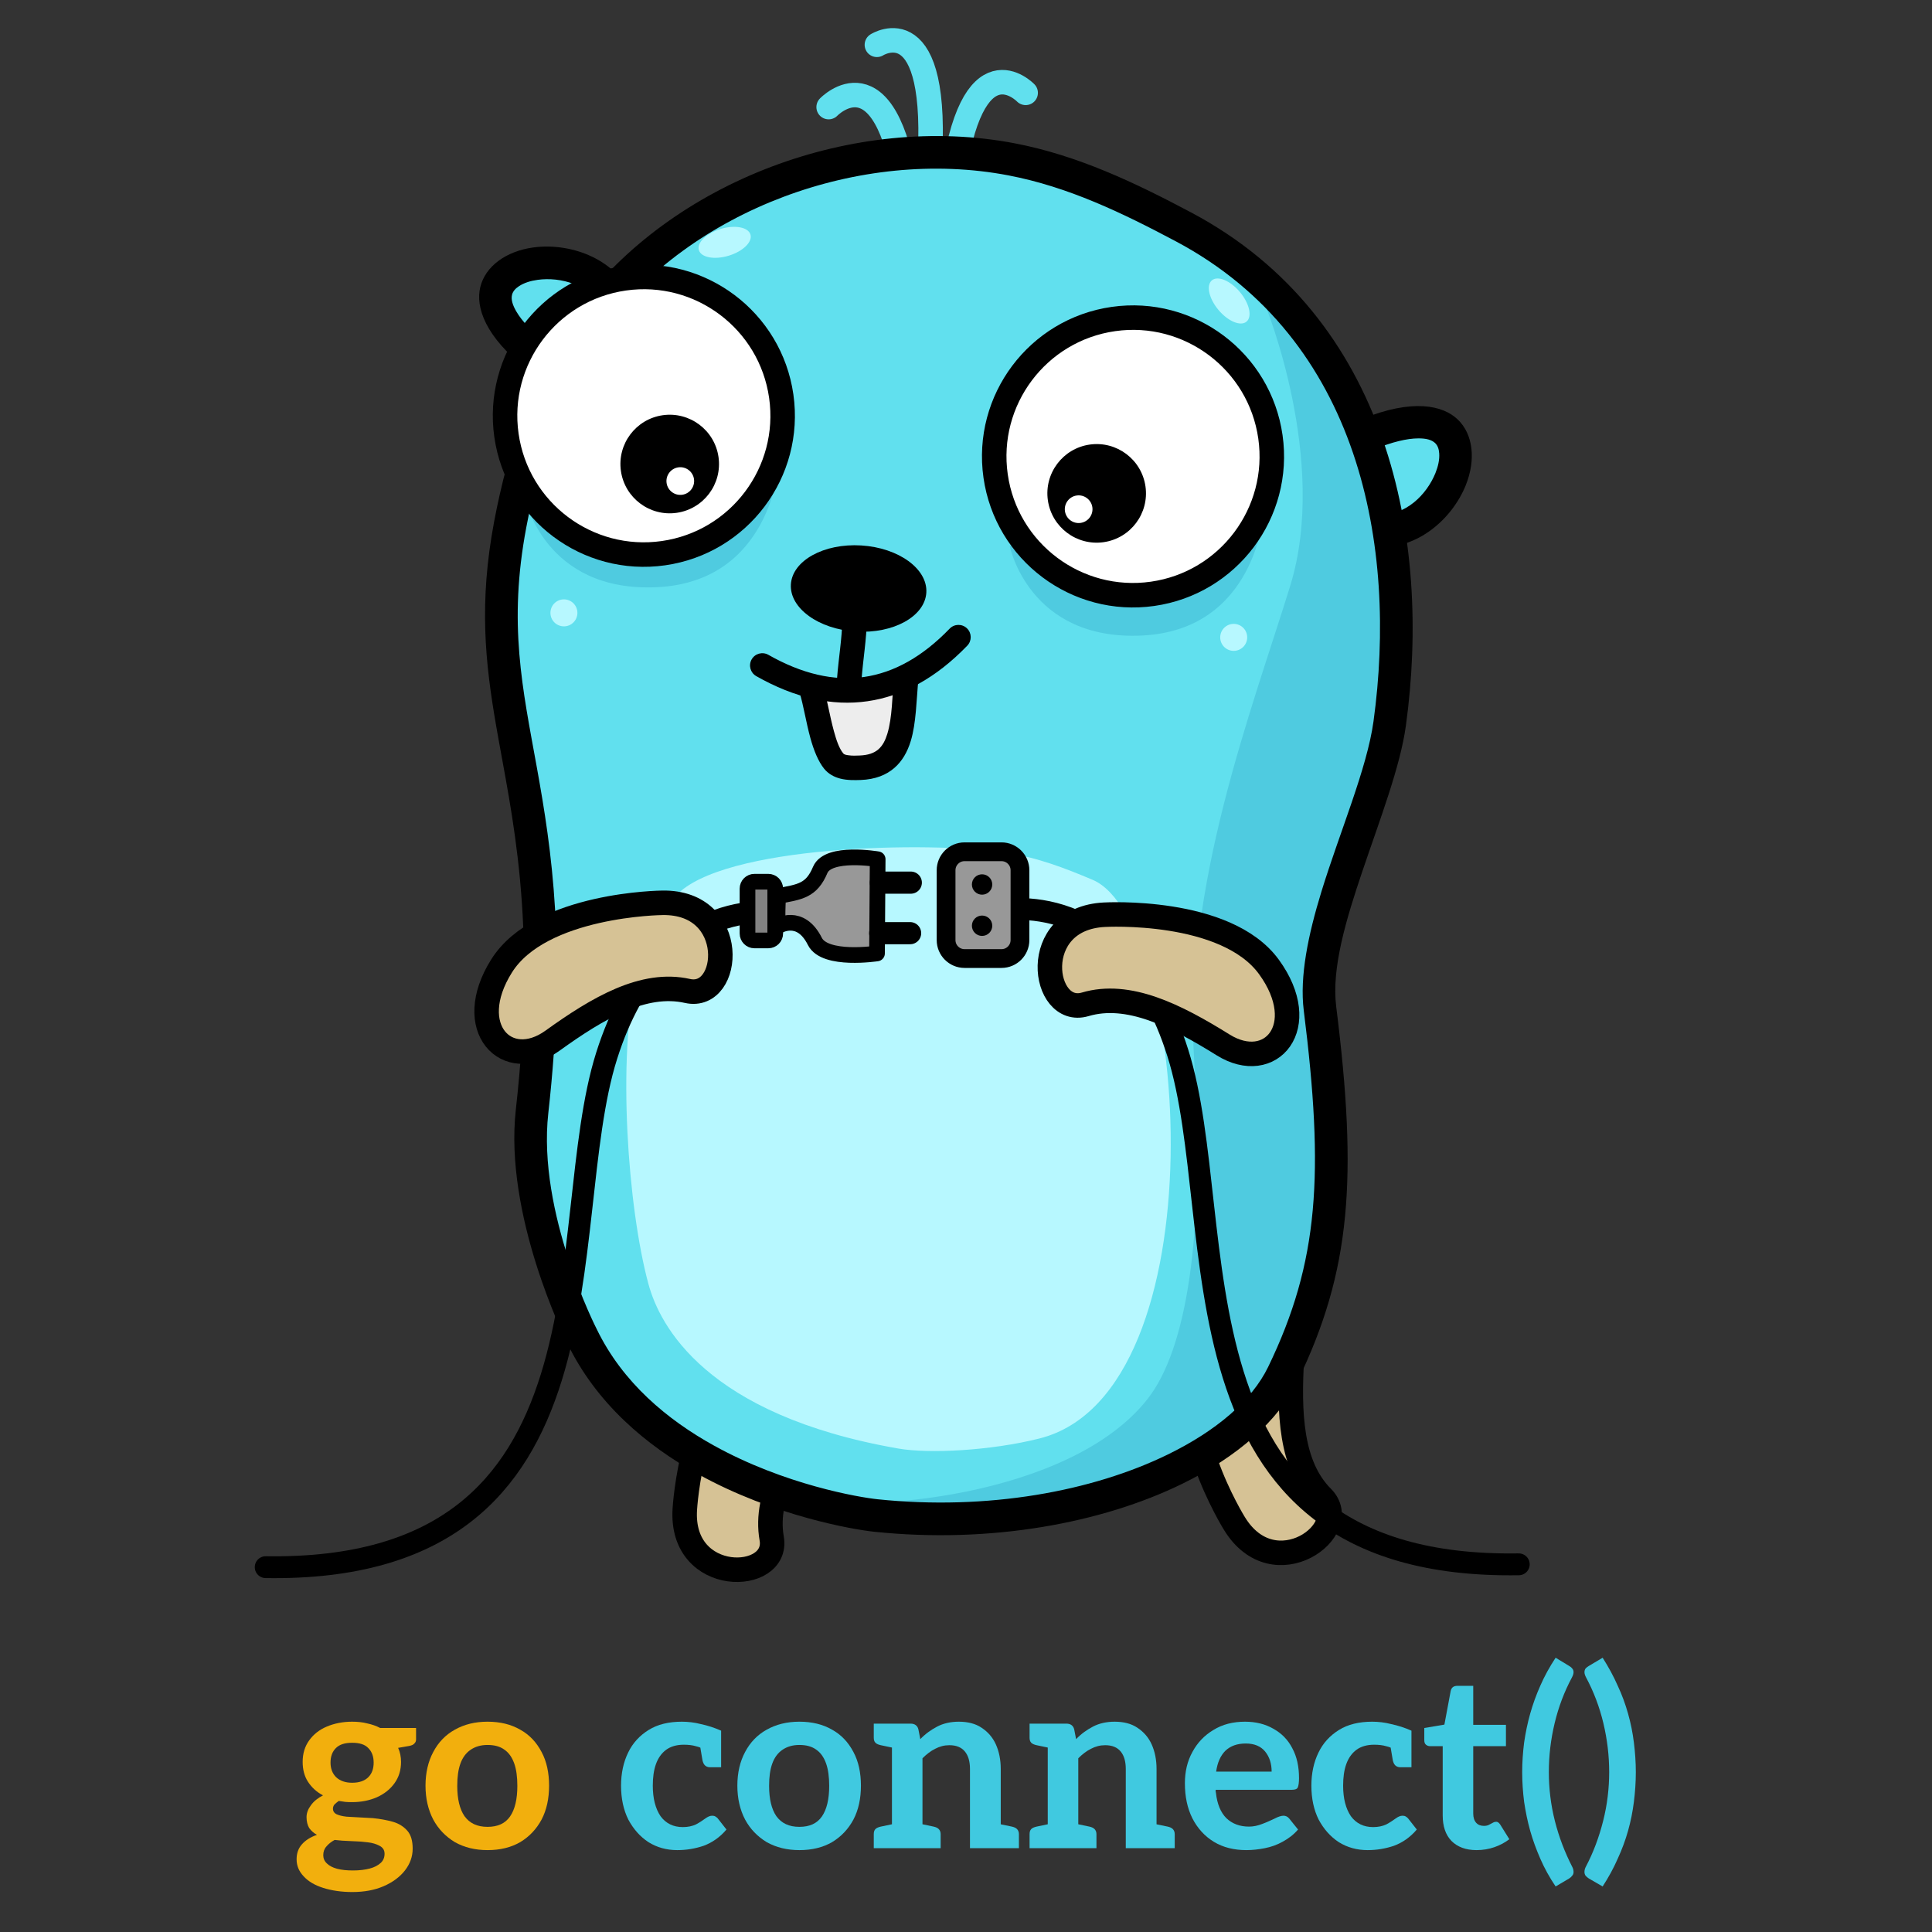 <?xml version="1.0" encoding="UTF-8" standalone="no"?><!DOCTYPE svg PUBLIC "-//W3C//DTD SVG 1.1//EN" "http://www.w3.org/Graphics/SVG/1.1/DTD/svg11.dtd"><svg width="100%" height="100%" viewBox="0 0 600 600" version="1.1" xmlns="http://www.w3.org/2000/svg" xmlns:xlink="http://www.w3.org/1999/xlink" xml:space="preserve" xmlns:serif="http://www.serif.com/" style="fill-rule:evenodd;clip-rule:evenodd;stroke-linecap:round;stroke-linejoin:round;stroke-miterlimit:1.5;"><rect x="0" y="0" width="600" height="600" fill="#333333" stroke="none"/><rect id="_17" serif:id="17" x="0" y="0" width="600" height="600" style="fill:none;"/><g><g transform="matrix(1.505,0,0,1.505,-8073.55,640.462)"><g transform="matrix(50,0,0,50,5425.34,-44.182)"><path d="M0.236,-0.522c0.022,0 0.043,0.002 0.062,0.007c0.019,0.004 0.037,0.01 0.054,0.019l0.148,0l0,0.047c0,0.007 -0.002,0.012 -0.007,0.017c-0.004,0.005 -0.011,0.008 -0.021,0.01l-0.046,0.008c0.008,0.017 0.012,0.037 0.012,0.058c0,0.034 -0.009,0.063 -0.027,0.088c-0.018,0.025 -0.042,0.044 -0.073,0.058c-0.03,0.013 -0.064,0.02 -0.102,0.02c-0.009,0 -0.019,-0 -0.028,-0.001c-0.009,-0.001 -0.018,-0.003 -0.027,-0.004c-0.007,0.005 -0.013,0.01 -0.018,0.015c-0.004,0.005 -0.006,0.011 -0.006,0.017c0,0.01 0.005,0.018 0.015,0.023c0.011,0.005 0.024,0.008 0.041,0.01c0.017,0.001 0.035,0.002 0.054,0.003c0.019,0.001 0.038,0.002 0.055,0.003c0.03,0.003 0.057,0.008 0.082,0.015c0.025,0.007 0.045,0.02 0.06,0.037c0.015,0.017 0.022,0.042 0.022,0.074c-0,0.033 -0.011,0.063 -0.032,0.09c-0.021,0.027 -0.051,0.049 -0.088,0.065c-0.037,0.016 -0.08,0.024 -0.129,0.024c-0.045,0 -0.085,-0.006 -0.12,-0.017c-0.035,-0.011 -0.062,-0.027 -0.081,-0.048c-0.019,-0.02 -0.029,-0.043 -0.029,-0.07c-0,-0.025 0.007,-0.045 0.022,-0.062c0.015,-0.017 0.036,-0.03 0.062,-0.039c-0.013,-0.007 -0.024,-0.017 -0.032,-0.028c-0.007,-0.012 -0.011,-0.027 -0.011,-0.045c-0,-0.017 0.006,-0.033 0.018,-0.049c0.012,-0.017 0.029,-0.03 0.05,-0.041c-0.027,-0.014 -0.047,-0.033 -0.062,-0.056c-0.015,-0.023 -0.022,-0.051 -0.022,-0.082c-0,-0.035 0.009,-0.064 0.027,-0.089c0.018,-0.025 0.042,-0.044 0.073,-0.057c0.031,-0.013 0.066,-0.02 0.104,-0.02Zm0.134,0.545c-0,-0.015 -0.007,-0.026 -0.021,-0.033c-0.013,-0.007 -0.029,-0.012 -0.047,-0.014c-0.007,-0.001 -0.016,-0.002 -0.028,-0.003c-0.011,-0.001 -0.024,-0.001 -0.039,-0.002c-0.014,-0.001 -0.027,-0.001 -0.04,-0.002c-0.013,-0.001 -0.023,-0.002 -0.031,-0.003c-0.013,0.007 -0.025,0.016 -0.034,0.027c-0.009,0.01 -0.013,0.022 -0.013,0.036c-0,0.013 0.005,0.025 0.015,0.034c0.01,0.01 0.024,0.017 0.042,0.022c0.019,0.005 0.041,0.007 0.066,0.007c0.027,0 0.05,-0.003 0.069,-0.008c0.019,-0.005 0.034,-0.013 0.045,-0.023c0.011,-0.01 0.016,-0.023 0.016,-0.038Zm-0.134,-0.293c0.03,0 0.052,-0.008 0.067,-0.023c0.015,-0.015 0.022,-0.035 0.022,-0.06c-0,-0.025 -0.007,-0.045 -0.022,-0.06c-0.014,-0.015 -0.036,-0.022 -0.067,-0.022c-0.03,0 -0.052,0.007 -0.067,0.022c-0.015,0.015 -0.022,0.035 -0.022,0.06c-0,0.025 0.008,0.045 0.023,0.06c0.016,0.015 0.038,0.023 0.066,0.023Z" style="fill:#f2af0d;fill-rule:nonzero;"/></g><g transform="matrix(50,0,0,50,5451.04,-44.182)"><path d="M0.281,-0.522c0.052,0 0.097,0.011 0.135,0.033c0.038,0.021 0.067,0.052 0.088,0.092c0.021,0.039 0.031,0.086 0.031,0.139c0,0.053 -0.01,0.1 -0.031,0.14c-0.021,0.039 -0.05,0.07 -0.088,0.093c-0.038,0.022 -0.083,0.033 -0.135,0.033c-0.051,-0 -0.096,-0.011 -0.135,-0.033c-0.038,-0.023 -0.068,-0.054 -0.089,-0.093c-0.021,-0.04 -0.032,-0.087 -0.032,-0.14c-0,-0.053 0.011,-0.1 0.032,-0.139c0.021,-0.04 0.051,-0.071 0.089,-0.092c0.039,-0.022 0.084,-0.033 0.135,-0.033Zm0,0.434c0.042,0 0.073,-0.014 0.093,-0.043c0.02,-0.029 0.03,-0.071 0.03,-0.126c0,-0.037 -0.004,-0.068 -0.013,-0.093c-0.009,-0.025 -0.022,-0.044 -0.041,-0.057c-0.018,-0.013 -0.041,-0.019 -0.069,-0.019c-0.028,0 -0.051,0.007 -0.07,0.02c-0.019,0.013 -0.033,0.032 -0.042,0.057c-0.009,0.025 -0.013,0.055 -0.013,0.092c0,0.054 0.01,0.096 0.03,0.125c0.021,0.029 0.052,0.044 0.095,0.044Z" style="fill:#f2af0d;fill-rule:nonzero;"/></g><g transform="matrix(50,0,0,50,5479.09,-44.182)"></g><g transform="matrix(50,0,0,50,5491.39,-44.182)"><path d="M0.257,0.008c-0.044,0 -0.084,-0.011 -0.119,-0.033c-0.035,-0.023 -0.062,-0.054 -0.083,-0.093c-0.02,-0.04 -0.03,-0.087 -0.03,-0.14c-0,-0.051 0.01,-0.097 0.029,-0.136c0.019,-0.04 0.048,-0.071 0.085,-0.094c0.037,-0.023 0.083,-0.034 0.137,-0.034c0.025,0 0.052,0.003 0.079,0.01c0.028,0.006 0.056,0.015 0.083,0.027l-0,0.073l-0.064,0.008c-0.013,-0.008 -0.027,-0.014 -0.041,-0.017c-0.013,-0.004 -0.03,-0.006 -0.049,-0.006c-0.029,0 -0.054,0.007 -0.073,0.021c-0.019,0.014 -0.033,0.034 -0.042,0.059c-0.009,0.025 -0.013,0.055 -0.013,0.089c-0,0.053 0.011,0.095 0.032,0.126c0.022,0.03 0.053,0.045 0.092,0.045c0.021,0 0.039,-0.004 0.054,-0.011c0.015,-0.008 0.027,-0.016 0.038,-0.024c0.011,-0.008 0.02,-0.012 0.029,-0.012c0.005,0 0.01,0.001 0.013,0.003c0.004,0.002 0.007,0.005 0.01,0.008l0.036,0.046c-0.027,0.032 -0.059,0.054 -0.094,0.067c-0.035,0.012 -0.072,0.018 -0.109,0.018Zm0.092,-0.442l0.089,0.022l-0,0.078l-0.046,-0c-0.009,-0 -0.016,-0.003 -0.021,-0.008c-0.005,-0.005 -0.008,-0.012 -0.01,-0.021l-0.012,-0.071Z" style="fill:#40c9e0;fill-rule:nonzero;"/></g><g transform="matrix(50,0,0,50,5515.39,-44.182)"><path d="M0.281,-0.522c0.052,0 0.097,0.011 0.135,0.033c0.038,0.021 0.067,0.052 0.088,0.092c0.021,0.039 0.031,0.086 0.031,0.139c0,0.053 -0.01,0.1 -0.031,0.14c-0.021,0.039 -0.05,0.07 -0.088,0.093c-0.038,0.022 -0.083,0.033 -0.135,0.033c-0.051,-0 -0.096,-0.011 -0.135,-0.033c-0.038,-0.023 -0.068,-0.054 -0.089,-0.093c-0.021,-0.04 -0.032,-0.087 -0.032,-0.14c-0,-0.053 0.011,-0.1 0.032,-0.139c0.021,-0.04 0.051,-0.071 0.089,-0.092c0.039,-0.022 0.084,-0.033 0.135,-0.033Zm0,0.434c0.042,0 0.073,-0.014 0.093,-0.043c0.02,-0.029 0.03,-0.071 0.03,-0.126c0,-0.037 -0.004,-0.068 -0.013,-0.093c-0.009,-0.025 -0.022,-0.044 -0.041,-0.057c-0.018,-0.013 -0.041,-0.019 -0.069,-0.019c-0.028,0 -0.051,0.007 -0.07,0.02c-0.019,0.013 -0.033,0.032 -0.042,0.057c-0.009,0.025 -0.013,0.055 -0.013,0.092c0,0.054 0.01,0.096 0.03,0.125c0.021,0.029 0.052,0.044 0.095,0.044Z" style="fill:#40c9e0;fill-rule:nonzero;"/></g><g transform="matrix(50,0,0,50,5543.44,-44.182)"><path d="M0.102,-0l0,-0.514l0.077,0c0.017,0 0.028,0.008 0.032,0.023l0.008,0.041c0.021,-0.022 0.045,-0.039 0.07,-0.052c0.025,-0.013 0.055,-0.02 0.089,-0.02c0.037,0 0.069,0.008 0.094,0.025c0.026,0.017 0.046,0.04 0.059,0.069c0.013,0.029 0.02,0.063 0.02,0.101l0,0.327l-0.127,-0l-0,-0.327c-0,-0.031 -0.007,-0.055 -0.021,-0.072c-0.014,-0.017 -0.035,-0.026 -0.064,-0.026c-0.021,0 -0.04,0.005 -0.059,0.015c-0.018,0.009 -0.035,0.022 -0.052,0.039l-0,0.371l-0.126,-0Zm-0.075,-0l-0,-0.058c-0,-0.009 0.002,-0.016 0.007,-0.021c0.005,-0.005 0.013,-0.008 0.022,-0.01l0.057,-0.012l0.013,0.101l-0.099,-0Zm0.177,-0l0.013,-0.101l0.057,0.012c0.009,0.002 0.016,0.005 0.021,0.01c0.005,0.005 0.008,0.012 0.008,0.021l-0,0.058l-0.099,-0Zm0.323,-0l0.012,-0.101l0.058,0.012c0.009,0.002 0.016,0.005 0.021,0.01c0.005,0.005 0.008,0.012 0.008,0.021l-0,0.058l-0.099,0Zm-0.401,-0.514l-0.013,0.101l-0.057,-0.012c-0.009,-0.002 -0.017,-0.005 -0.022,-0.01c-0.005,-0.005 -0.007,-0.012 -0.007,-0.021l-0,-0.058l0.099,0Z" style="fill:#40c9e0;fill-rule:nonzero;"/></g><g transform="matrix(50,0,0,50,5575.59,-44.182)"><path d="M0.102,-0l0,-0.514l0.077,0c0.017,0 0.028,0.008 0.032,0.023l0.008,0.041c0.021,-0.022 0.045,-0.039 0.07,-0.052c0.025,-0.013 0.055,-0.02 0.089,-0.02c0.037,0 0.069,0.008 0.094,0.025c0.026,0.017 0.046,0.04 0.059,0.069c0.013,0.029 0.02,0.063 0.02,0.101l0,0.327l-0.127,-0l-0,-0.327c-0,-0.031 -0.007,-0.055 -0.021,-0.072c-0.014,-0.017 -0.035,-0.026 -0.064,-0.026c-0.021,0 -0.04,0.005 -0.059,0.015c-0.018,0.009 -0.035,0.022 -0.052,0.039l-0,0.371l-0.126,-0Zm-0.075,-0l-0,-0.058c-0,-0.009 0.002,-0.016 0.007,-0.021c0.005,-0.005 0.013,-0.008 0.022,-0.01l0.057,-0.012l0.013,0.101l-0.099,-0Zm0.177,-0l0.013,-0.101l0.057,0.012c0.009,0.002 0.016,0.005 0.021,0.01c0.005,0.005 0.008,0.012 0.008,0.021l-0,0.058l-0.099,-0Zm0.323,-0l0.012,-0.101l0.058,0.012c0.009,0.002 0.016,0.005 0.021,0.01c0.005,0.005 0.008,0.012 0.008,0.021l-0,0.058l-0.099,0Zm-0.401,-0.514l-0.013,0.101l-0.057,-0.012c-0.009,-0.002 -0.017,-0.005 -0.022,-0.01c-0.005,-0.005 -0.007,-0.012 -0.007,-0.021l-0,-0.058l0.099,0Z" style="fill:#40c9e0;fill-rule:nonzero;"/></g><g transform="matrix(50,0,0,50,5607.74,-44.182)"><path d="M0.279,0.008c-0.051,0 -0.096,-0.011 -0.134,-0.034c-0.038,-0.023 -0.068,-0.056 -0.089,-0.097c-0.021,-0.042 -0.031,-0.09 -0.031,-0.145c-0,-0.048 0.01,-0.091 0.031,-0.129c0.021,-0.039 0.05,-0.069 0.087,-0.091c0.037,-0.023 0.081,-0.034 0.13,-0.034c0.045,0 0.084,0.01 0.117,0.029c0.034,0.019 0.06,0.045 0.078,0.08c0.019,0.035 0.028,0.076 0.028,0.124c-0,0.018 -0.002,0.031 -0.005,0.038c-0.003,0.007 -0.011,0.01 -0.024,0.01l-0.315,0l-0,0.006c-0,0.002 0,0.004 0.001,0.006c0.005,0.047 0.02,0.082 0.043,0.105c0.024,0.023 0.055,0.035 0.094,0.035c0.018,-0 0.036,-0.004 0.054,-0.011c0.019,-0.007 0.036,-0.015 0.051,-0.022c0.015,-0.008 0.028,-0.012 0.037,-0.012c0.009,-0 0.017,0.004 0.023,0.011l0.037,0.046c-0.018,0.021 -0.039,0.037 -0.063,0.05c-0.023,0.013 -0.048,0.022 -0.074,0.027c-0.025,0.005 -0.051,0.008 -0.076,0.008Zm-0.125,-0.324l0.229,0c0,-0.033 -0.009,-0.061 -0.027,-0.083c-0.018,-0.022 -0.045,-0.033 -0.08,-0.033c-0.035,0 -0.063,0.01 -0.084,0.03c-0.02,0.02 -0.033,0.049 -0.038,0.086Z" style="fill:#40c9e0;fill-rule:nonzero;"/></g><g transform="matrix(50,0,0,50,5633.84,-44.182)"><path d="M0.257,0.008c-0.044,0 -0.084,-0.011 -0.119,-0.033c-0.035,-0.023 -0.062,-0.054 -0.083,-0.093c-0.02,-0.04 -0.03,-0.087 -0.03,-0.14c-0,-0.051 0.01,-0.097 0.029,-0.136c0.019,-0.04 0.048,-0.071 0.085,-0.094c0.037,-0.023 0.083,-0.034 0.137,-0.034c0.025,0 0.052,0.003 0.079,0.01c0.028,0.006 0.056,0.015 0.083,0.027l-0,0.073l-0.064,0.008c-0.013,-0.008 -0.027,-0.014 -0.041,-0.017c-0.013,-0.004 -0.03,-0.006 -0.049,-0.006c-0.029,0 -0.054,0.007 -0.073,0.021c-0.019,0.014 -0.033,0.034 -0.042,0.059c-0.009,0.025 -0.013,0.055 -0.013,0.089c-0,0.053 0.011,0.095 0.032,0.126c0.022,0.03 0.053,0.045 0.092,0.045c0.021,0 0.039,-0.004 0.054,-0.011c0.015,-0.008 0.027,-0.016 0.038,-0.024c0.011,-0.008 0.02,-0.012 0.029,-0.012c0.005,0 0.01,0.001 0.013,0.003c0.004,0.002 0.007,0.005 0.01,0.008l0.036,0.046c-0.027,0.032 -0.059,0.054 -0.094,0.067c-0.035,0.012 -0.072,0.018 -0.109,0.018Zm0.092,-0.442l0.089,0.022l-0,0.078l-0.046,-0c-0.009,-0 -0.016,-0.003 -0.021,-0.008c-0.005,-0.005 -0.008,-0.012 -0.01,-0.021l-0.012,-0.071Z" style="fill:#40c9e0;fill-rule:nonzero;"/></g><g transform="matrix(50,0,0,50,5657.84,-44.182)"><path d="M0.227,0.008c-0.045,0 -0.079,-0.013 -0.104,-0.038c-0.024,-0.025 -0.036,-0.06 -0.036,-0.105l0,-0.286l-0.052,0c-0.007,0 -0.012,-0.002 -0.017,-0.006c-0.005,-0.004 -0.007,-0.01 -0.007,-0.019l0,-0.05l0.083,-0.014l0.026,-0.139c0.003,-0.014 0.012,-0.021 0.028,-0.021l0.065,0l0,0.161l0.135,0l0,0.088l-0.135,0l0,0.278c0,0.016 0.004,0.029 0.012,0.038c0.008,0.009 0.019,0.013 0.032,0.013c0.007,0 0.014,-0.001 0.02,-0.004c0.006,-0.003 0.012,-0.006 0.017,-0.009c0.005,-0.003 0.01,-0.004 0.014,-0.004c0.006,0 0.011,0.004 0.016,0.011l0.038,0.061c-0.018,0.014 -0.039,0.025 -0.062,0.033c-0.023,0.008 -0.048,0.012 -0.073,0.012Z" style="fill:#40c9e0;fill-rule:nonzero;"/></g><g transform="matrix(50,0,0,50,5676.94,-44.182)"><path d="M0.171,0.158c-0.025,-0.037 -0.046,-0.075 -0.063,-0.114c-0.017,-0.039 -0.031,-0.077 -0.042,-0.116c-0.011,-0.039 -0.019,-0.079 -0.025,-0.119c-0.005,-0.04 -0.008,-0.081 -0.008,-0.123c0,-0.041 0.003,-0.082 0.008,-0.122c0.006,-0.041 0.014,-0.08 0.025,-0.119c0.011,-0.039 0.025,-0.078 0.042,-0.116c0.017,-0.039 0.038,-0.077 0.063,-0.115l0.056,0.034c0.005,0.003 0.009,0.006 0.012,0.01c0.004,0.004 0.006,0.009 0.006,0.016c-0,0.005 -0.002,0.013 -0.007,0.022c-0.031,0.058 -0.055,0.121 -0.071,0.188c-0.016,0.067 -0.024,0.134 -0.024,0.202c0,0.067 0.008,0.135 0.025,0.202c0.017,0.067 0.041,0.129 0.071,0.188c0.004,0.007 0.006,0.015 0.006,0.022c-0,0.007 -0.002,0.012 -0.006,0.016c-0.003,0.004 -0.007,0.008 -0.012,0.011l-0.056,0.033Z" style="fill:#40c9e0;fill-rule:nonzero;"/></g><g transform="matrix(50,0,0,50,5690.34,-44.182)"><path d="M0.097,0.158l-0.057,-0.033c-0.005,-0.003 -0.009,-0.007 -0.013,-0.011c-0.003,-0.004 -0.005,-0.009 -0.005,-0.016c0,-0.007 0.002,-0.015 0.006,-0.022c0.031,-0.059 0.054,-0.121 0.071,-0.188c0.017,-0.067 0.025,-0.135 0.025,-0.202c0,-0.068 -0.008,-0.135 -0.024,-0.202c-0.016,-0.067 -0.04,-0.13 -0.071,-0.188c-0.005,-0.009 -0.007,-0.017 -0.007,-0.022c0,-0.007 0.002,-0.012 0.005,-0.016c0.004,-0.004 0.008,-0.007 0.013,-0.01l0.057,-0.034c0.024,0.038 0.045,0.076 0.062,0.115c0.018,0.038 0.032,0.077 0.043,0.116c0.011,0.039 0.019,0.078 0.024,0.119c0.005,0.04 0.008,0.081 0.008,0.122c0,0.042 -0.003,0.083 -0.008,0.123c-0.005,0.04 -0.013,0.08 -0.024,0.119c-0.011,0.039 -0.025,0.077 -0.043,0.116c-0.017,0.039 -0.038,0.077 -0.062,0.114Z" style="fill:#40c9e0;fill-rule:nonzero;"/></g><g transform="matrix(50,0,0,50,5703.69,-44.182)"></g></g><g><path d="M412.04,146.84c0.695,-4.17 9.226,-10.545 12.771,-11.989c43.133,-17.567 28.014,31.895 2.903,29.936" style="fill:#61e0ee;"/><path d="M417.044,147.674c-0.46,2.762 -3.076,4.631 -5.838,4.17c-2.762,-0.46 -4.631,-3.076 -4.17,-5.838c0.328,-1.973 1.573,-4.367 3.58,-6.662c3.504,-4.006 9.354,-7.999 12.282,-9.192c15.805,-6.437 25.227,-4.27 29.816,0.123c4.836,4.629 5.649,12.589 2.482,20.442c-4.189,10.383 -15.058,20.128 -27.877,19.128c-2.791,-0.218 -4.881,-2.661 -4.663,-5.453c0.218,-2.791 2.661,-4.881 5.453,-4.663c8.276,0.645 14.972,-6.104 17.677,-12.808c0.842,-2.087 1.301,-4.189 1.176,-6.086c-0.082,-1.257 -0.413,-2.415 -1.264,-3.23c-1.106,-1.059 -2.861,-1.472 -5.223,-1.461c-3.531,0.016 -8.054,1.086 -13.75,3.406c-1.752,0.713 -4.94,2.948 -7.368,5.316c-0.736,0.718 -1.401,1.448 -1.898,2.162c-0.171,0.245 -0.379,0.432 -0.415,0.646Z"/><path d="M257.344,33.258c0,0 17.692,-18.429 24.326,26.537" style="fill:none;stroke:#61e0ee;stroke-width:7.61px;"/><path d="M318.528,28.835c-0,0 -16.955,-17.691 -22.852,28.749" style="fill:none;stroke:#61e0ee;stroke-width:7.61px;"/><path d="M272.328,13.918c-0,-0 19.906,-12.689 16.234,38.619" style="fill:none;stroke:#61e0ee;stroke-width:7.61px;"/><path d="M212.676,468.704c-0,-0 2.062,-37.725 21.897,-48.945c19.836,-11.219 33.239,3.243 22.436,16.882c-10.802,13.639 -19.774,27.396 -17.352,41.151c2.422,13.756 -28.513,14.704 -26.981,-9.088Z" style="fill:#d6c295;stroke:#000;stroke-width:7.61px;"/><path d="M383.334,473.092c-0,-0 -19.969,-32.073 -10.169,-52.647c9.8,-20.574 29.078,-16.426 28.063,0.943c-1.015,17.369 -0.464,33.783 9.416,43.656c9.88,9.872 -14.906,28.408 -27.31,8.048Z" style="fill:#d6c295;stroke:#000;stroke-width:7.61px;"/><path d="M178.351,114.344c-3.959,1.483 -8.225,-1.01 -11.248,-3.359c-36.78,-28.57 13.485,-40.016 24.344,-17.29" style="fill:#61e0ee;"/><path d="M176.571,109.593c2.622,-0.982 5.548,0.349 6.531,2.971c0.982,2.622 -0.349,5.549 -2.971,6.531c-5.616,2.104 -11.851,-0.772 -16.14,-4.103c-13.475,-10.468 -16.322,-19.692 -14.832,-25.832c1.574,-6.49 8.048,-11.155 16.431,-12.306c11.05,-1.516 24.894,3.057 30.435,14.653c1.207,2.527 0.136,5.558 -2.39,6.765c-2.527,1.207 -5.558,0.136 -6.765,-2.39c-3.581,-7.495 -12.759,-9.955 -19.901,-8.975c-2.215,0.304 -4.252,0.944 -5.822,1.988c-1.03,0.685 -1.854,1.531 -2.127,2.657c-0.359,1.477 0.167,3.193 1.358,5.224c1.785,3.046 4.977,6.427 9.838,10.203c1.138,0.884 2.491,1.825 3.951,2.376c0.784,0.295 1.604,0.538 2.404,0.238Z"/><path d="M180.744,414.963c-0,-0 -19.117,-37.583 -15.505,-69.82c11.309,-100.92 -18.398,-120.719 -6.783,-182.279c4.032,-21.375 11.655,-45.72 24.637,-63.417c28.532,-38.891 83.371,-59.092 131.07,-49.959c19.1,3.657 36.345,11.926 53.414,20.993c59.382,31.546 71.72,98.123 64.003,154.237c-3.416,24.842 -24.774,63.557 -21.649,88.467c6.513,51.927 4.691,80.033 -11.522,113.528c-13.817,28.548 -67.592,50.056 -126.383,43.943c-10.017,-1.042 -69.956,-11.546 -91.282,-55.693Z" style="fill:#61e0ee;"/><clipPath id="_clip1"><path d="M180.744,414.963c-0,-0 -19.117,-37.583 -15.505,-69.82c11.309,-100.92 -18.398,-120.719 -6.783,-182.279c4.032,-21.375 11.655,-45.72 24.637,-63.417c28.532,-38.891 83.371,-59.092 131.07,-49.959c19.1,3.657 36.345,11.926 53.414,20.993c59.382,31.546 71.72,98.123 64.003,154.237c-3.416,24.842 -24.774,63.557 -21.649,88.467c6.513,51.927 4.691,80.033 -11.522,113.528c-13.817,28.548 -67.592,50.056 -126.383,43.943c-10.017,-1.042 -69.956,-11.546 -91.282,-55.693Z"/></clipPath><g clip-path="url(#_clip1)"><path d="M392.989,94.921c0,0 19.714,48.084 7.693,87.032c-12.02,38.948 -33.177,93.283 -29.811,147.617c3.365,54.335 -2.405,89.436 -14.426,104.823c-24.275,31.073 -90.397,35.582 -107.226,30.773c-16.83,-4.808 66.355,17.311 113.958,-1.923c47.603,-19.233 54.335,-100.014 48.084,-150.502c-6.251,-50.488 34.139,-64.913 20.676,-151.945c-21.638,-50.969 -22.119,-48.084 -38.948,-65.875Z" style="fill:#4fcbe0;"/><path d="M313.577,169.55c0,-0 5.909,29.543 41.114,27.819c35.205,-1.723 37.667,-37.667 37.667,-37.667l-78.781,9.848Z" style="fill:#4fcbe0;"/><path d="M163.002,154.532c-0,0 5.908,29.543 41.113,27.82c35.205,-1.724 37.667,-37.667 37.667,-37.667l-78.78,9.847Z" style="fill:#4fcbe0;"/></g><path d="M176.207,417.235l-0.019,-0.038c-0.897,-1.799 -19.66,-39.871 -15.99,-72.619c6.704,-59.835 -1.212,-90.81 -6.114,-119.158c-3.405,-19.685 -5.396,-38.152 -0.614,-63.496c4.166,-22.081 12.122,-47.198 25.533,-65.478c29.634,-40.393 86.572,-61.427 136.115,-51.941c19.602,3.754 37.321,12.19 54.839,21.496c61.442,32.639 74.633,101.348 66.649,159.409c-1.743,12.678 -8.01,28.913 -13.497,45.141c-5.107,15.1 -9.628,30.172 -8.144,42.003c6.677,53.235 4.632,82.031 -11.989,116.37c-5.936,12.264 -18.598,23.479 -35.865,31.909c-24.833,12.124 -59.287,18.646 -95.61,14.869c-6.229,-0.648 -31.094,-4.804 -54.758,-17.927c-16.061,-8.907 -31.519,-21.919 -40.536,-40.54Zm9.105,-4.479c8.049,16.662 21.99,28.181 36.352,36.145c21.997,12.199 45.096,16.106 50.887,16.709c34.226,3.558 66.709,-2.471 90.108,-13.895c14.887,-7.268 26.066,-16.638 31.184,-27.212c15.804,-32.651 17.403,-60.068 11.054,-110.686c-1.326,-10.567 1.367,-23.495 5.47,-36.867c5.721,-18.642 14.167,-38.234 16.187,-52.923c7.449,-54.168 -4.034,-118.614 -61.357,-149.065c-16.619,-8.829 -33.391,-16.93 -51.988,-20.491c-45.856,-8.781 -98.596,10.589 -126.025,47.977c-12.554,17.113 -19.843,40.687 -23.743,61.357c-5.668,30.039 -1.167,49.885 3.284,74.537c4.625,25.61 9.289,56.208 3.556,107.366c-3.465,30.926 14.985,66.955 14.985,66.955c0.015,0.031 0.031,0.062 0.046,0.093Z"/><path d="M278.972,449.856c-59.91,-10.439 -74.136,-38.334 -77.587,-51.067c-6.502,-23.983 -9.651,-70.472 -3.809,-95.194c2.028,-8.584 5.862,-18.361 12.392,-25.468c14.351,-15.618 78.53,-16.976 102.522,-13.308c9.607,1.468 18.281,4.789 26.866,8.43c29.868,12.669 40.142,159.191 -16.543,173.484c-15.139,3.817 -34.333,4.779 -43.841,3.123Z" style="fill:#b7f8ff;"/><circle cx="175.129" cy="190.33" r="4.19" style="fill:#b7f8ff;"/><circle cx="383.138" cy="197.94" r="4.19" style="fill:#b7f8ff;"/><g><path d="M251.976,214.062c1.899,6.015 3.037,17.498 6.936,22.29c1.89,2.323 5.72,2.175 8.217,2.079c14.339,-0.55 13.088,-15.191 14.316,-28.086" style="fill:#ededed;"/><path d="M248.347,215.208c-0.632,-2.003 0.481,-4.142 2.483,-4.774c2.003,-0.633 4.142,0.48 4.774,2.483c1.151,3.644 2.032,9.275 3.398,14.243c0.744,2.706 1.575,5.209 2.861,6.791c0.358,0.439 0.963,0.499 1.532,0.59c1.246,0.2 2.555,0.127 3.588,0.088c2.538,-0.098 4.419,-0.72 5.777,-1.889c1.392,-1.198 2.212,-2.897 2.805,-4.835c1.567,-5.124 1.503,-11.735 2.092,-17.921c0.199,-2.09 2.058,-3.626 4.148,-3.427c2.091,0.199 3.627,2.058 3.428,4.149c-0.639,6.709 -0.691,13.866 -2.391,19.424c-1.04,3.403 -2.672,6.273 -5.117,8.378c-2.479,2.134 -5.818,3.548 -10.45,3.725c-1.812,0.07 -4.202,0.111 -6.32,-0.433c-1.968,-0.505 -3.72,-1.48 -4.995,-3.047c-1.832,-2.252 -3.237,-5.722 -4.296,-9.576c-1.339,-4.872 -2.189,-10.396 -3.317,-13.969Z"/><path d="M267.47,169.394c11.607,0.714 20.662,7.285 20.208,14.664c-0.454,7.379 -10.246,12.791 -21.853,12.077c-11.607,-0.714 -20.662,-7.285 -20.208,-14.664c0.454,-7.379 10.246,-12.791 21.853,-12.077Z"/><path d="M261.613,192.048c0.036,-2.099 1.769,-3.775 3.869,-3.74c2.1,0.036 3.776,1.77 3.74,3.869c-0.109,6.452 -1.196,12.645 -1.678,19.038c-0.158,2.094 -1.986,3.666 -4.08,3.508c-2.094,-0.158 -3.666,-1.987 -3.508,-4.081c0.471,-6.244 1.55,-12.292 1.657,-18.594Z"/><path d="M234.857,209.973c-1.825,-1.038 -2.465,-3.363 -1.427,-5.188c1.038,-1.826 3.363,-2.466 5.188,-1.428c10.355,5.887 20.279,8.242 29.708,6.886c9.43,-1.356 18.3,-6.414 26.594,-15.011c1.458,-1.511 3.869,-1.555 5.38,-0.096c1.512,1.458 1.555,3.868 0.097,5.38c-9.634,9.985 -20.034,15.685 -30.987,17.26c-10.954,1.575 -22.526,-0.966 -34.553,-7.803Z"/><path d="M223.792,71.105c4.42,-1.339 8.573,-0.566 9.268,1.726c0.694,2.292 -2.331,5.241 -6.751,6.58c-4.421,1.34 -8.573,0.567 -9.268,-1.725c-0.695,-2.293 2.33,-5.241 6.751,-6.581Z" style="fill:#b7f8ff;"/><path d="M385.06,90.685c2.971,3.537 3.893,7.659 2.059,9.2c-1.834,1.54 -5.735,-0.081 -8.705,-3.618c-2.971,-3.538 -3.893,-7.66 -2.059,-9.2c1.834,-1.54 5.735,0.081 8.705,3.618Z" style="fill:#b7f8ff;"/><path d="M193.878,86.452c23.551,-3.354 45.394,13.044 48.748,36.595c3.354,23.551 -13.043,45.394 -36.594,48.748c-23.551,3.354 -45.394,-13.043 -48.748,-36.594c-3.354,-23.551 13.043,-45.395 36.594,-48.749Z" style="fill:#fff;stroke:#000;stroke-width:7.61px;"/><path d="M345.791,99.074c23.551,-3.354 45.395,13.044 48.748,36.595c3.354,23.551 -13.043,45.394 -36.594,48.748c-23.551,3.354 -45.394,-13.043 -48.748,-36.594c-3.354,-23.551 13.043,-45.395 36.594,-48.749Z" style="fill:#fff;stroke:#000;stroke-width:7.61px;"/><path d="M205.827,128.951c8.365,-1.191 16.124,4.633 17.315,12.998c1.192,8.365 -4.633,16.124 -12.998,17.315c-8.365,1.191 -16.123,-4.633 -17.315,-12.998c-1.191,-8.365 4.633,-16.124 12.998,-17.315Z"/><path d="M338.424,138.065c8.365,-1.191 16.123,4.633 17.315,12.998c1.191,8.365 -4.633,16.124 -12.998,17.315c-8.365,1.191 -16.124,-4.633 -17.315,-12.998c-1.192,-8.365 4.633,-16.124 12.998,-17.315Z"/><path d="M210.665,145.139c2.348,-0.334 4.527,1.301 4.861,3.65c0.335,2.348 -1.301,4.527 -3.649,4.861c-2.349,0.335 -4.527,-1.3 -4.862,-3.649c-0.334,-2.349 1.301,-4.527 3.65,-4.862Z" style="fill:#fff;"/><path d="M334.378,153.883c2.349,-0.334 4.527,1.301 4.862,3.65c0.334,2.349 -1.301,4.527 -3.65,4.861c-2.348,0.335 -4.527,-1.3 -4.861,-3.649c-0.335,-2.349 1.301,-4.527 3.649,-4.862Z" style="fill:#fff;"/></g></g><path d="M243.999,283.74c-0,-0 -38.827,-8.824 -55.593,44.121c-16.766,52.945 6.177,160.6 -105.89,158.835" style="fill:none;stroke:#000;stroke-width:6.79px;"/><path d="M310.18,282.857c0,0 38.827,-8.824 55.593,44.121c16.765,52.945 -6.177,160.601 105.89,158.836" style="fill:none;stroke:#000;stroke-width:6.79px;"/><path d="M342.998,284.075c-0,0 37.717,-2.206 51.102,16.237c13.385,18.443 0.526,33.392 -14.244,24.197c-14.77,-9.195 -29.451,-16.558 -42.846,-12.6c-13.394,3.959 -17.826,-26.673 5.988,-27.834Z" style="fill:#d6c295;stroke:#000;stroke-width:7.61px;"/><path d="M205.676,280.378c-0,0 -37.781,0.313 -49.906,19.608c-12.126,19.295 1.701,33.353 15.825,23.194c14.124,-10.16 28.282,-18.485 41.91,-15.429c13.629,3.057 16.008,-27.802 -7.829,-27.373Z" style="fill:#d6c295;stroke:#000;stroke-width:7.61px;"/><path d="M240.756,275.976c-0,-1.188 -0.965,-2.152 -2.153,-2.152l-4.306,-0c-1.188,-0 -2.152,0.964 -2.152,2.152l-0,13.93c-0,1.188 0.964,2.153 2.152,2.153l4.306,-0c1.188,-0 2.153,-0.965 2.153,-2.153l-0,-13.93Z" style="fill:#828282;stroke:#000;stroke-width:4.87px;"/><path d="M272.569,266.843c0,-0 -15.346,-2.634 -17.843,3.319c-2.697,6.432 -6.224,6.847 -13.071,8.092c-0.415,8.091 0,9.336 0,9.336c0,0 6.884,-4.283 11.411,4.772c3.113,6.225 19.296,3.735 19.296,3.735l0.207,-29.254Z" style="fill:#989898;stroke:#000;stroke-width:4.87px;"/><path d="M316.762,270.261c0,-3.166 -2.57,-5.737 -5.736,-5.737l-11.474,0c-3.166,0 -5.737,2.571 -5.737,5.737l0,21.688c0,3.167 2.571,5.737 5.737,5.737l11.474,0c3.166,0 5.736,-2.57 5.736,-5.737l0,-21.688Z" style="fill:#989898;stroke:#000;stroke-width:5.83px;"/><path d="M273.564,274.11l9.296,-0" style="fill:none;stroke:#000;stroke-width:6.88px;"/><path d="M273.348,289.803l9.296,-0" style="fill:none;stroke:#000;stroke-width:6.88px;"/><circle cx="304.995" cy="274.686" r="3.163"/><circle cx="304.995" cy="287.496" r="3.163"/></g></svg>